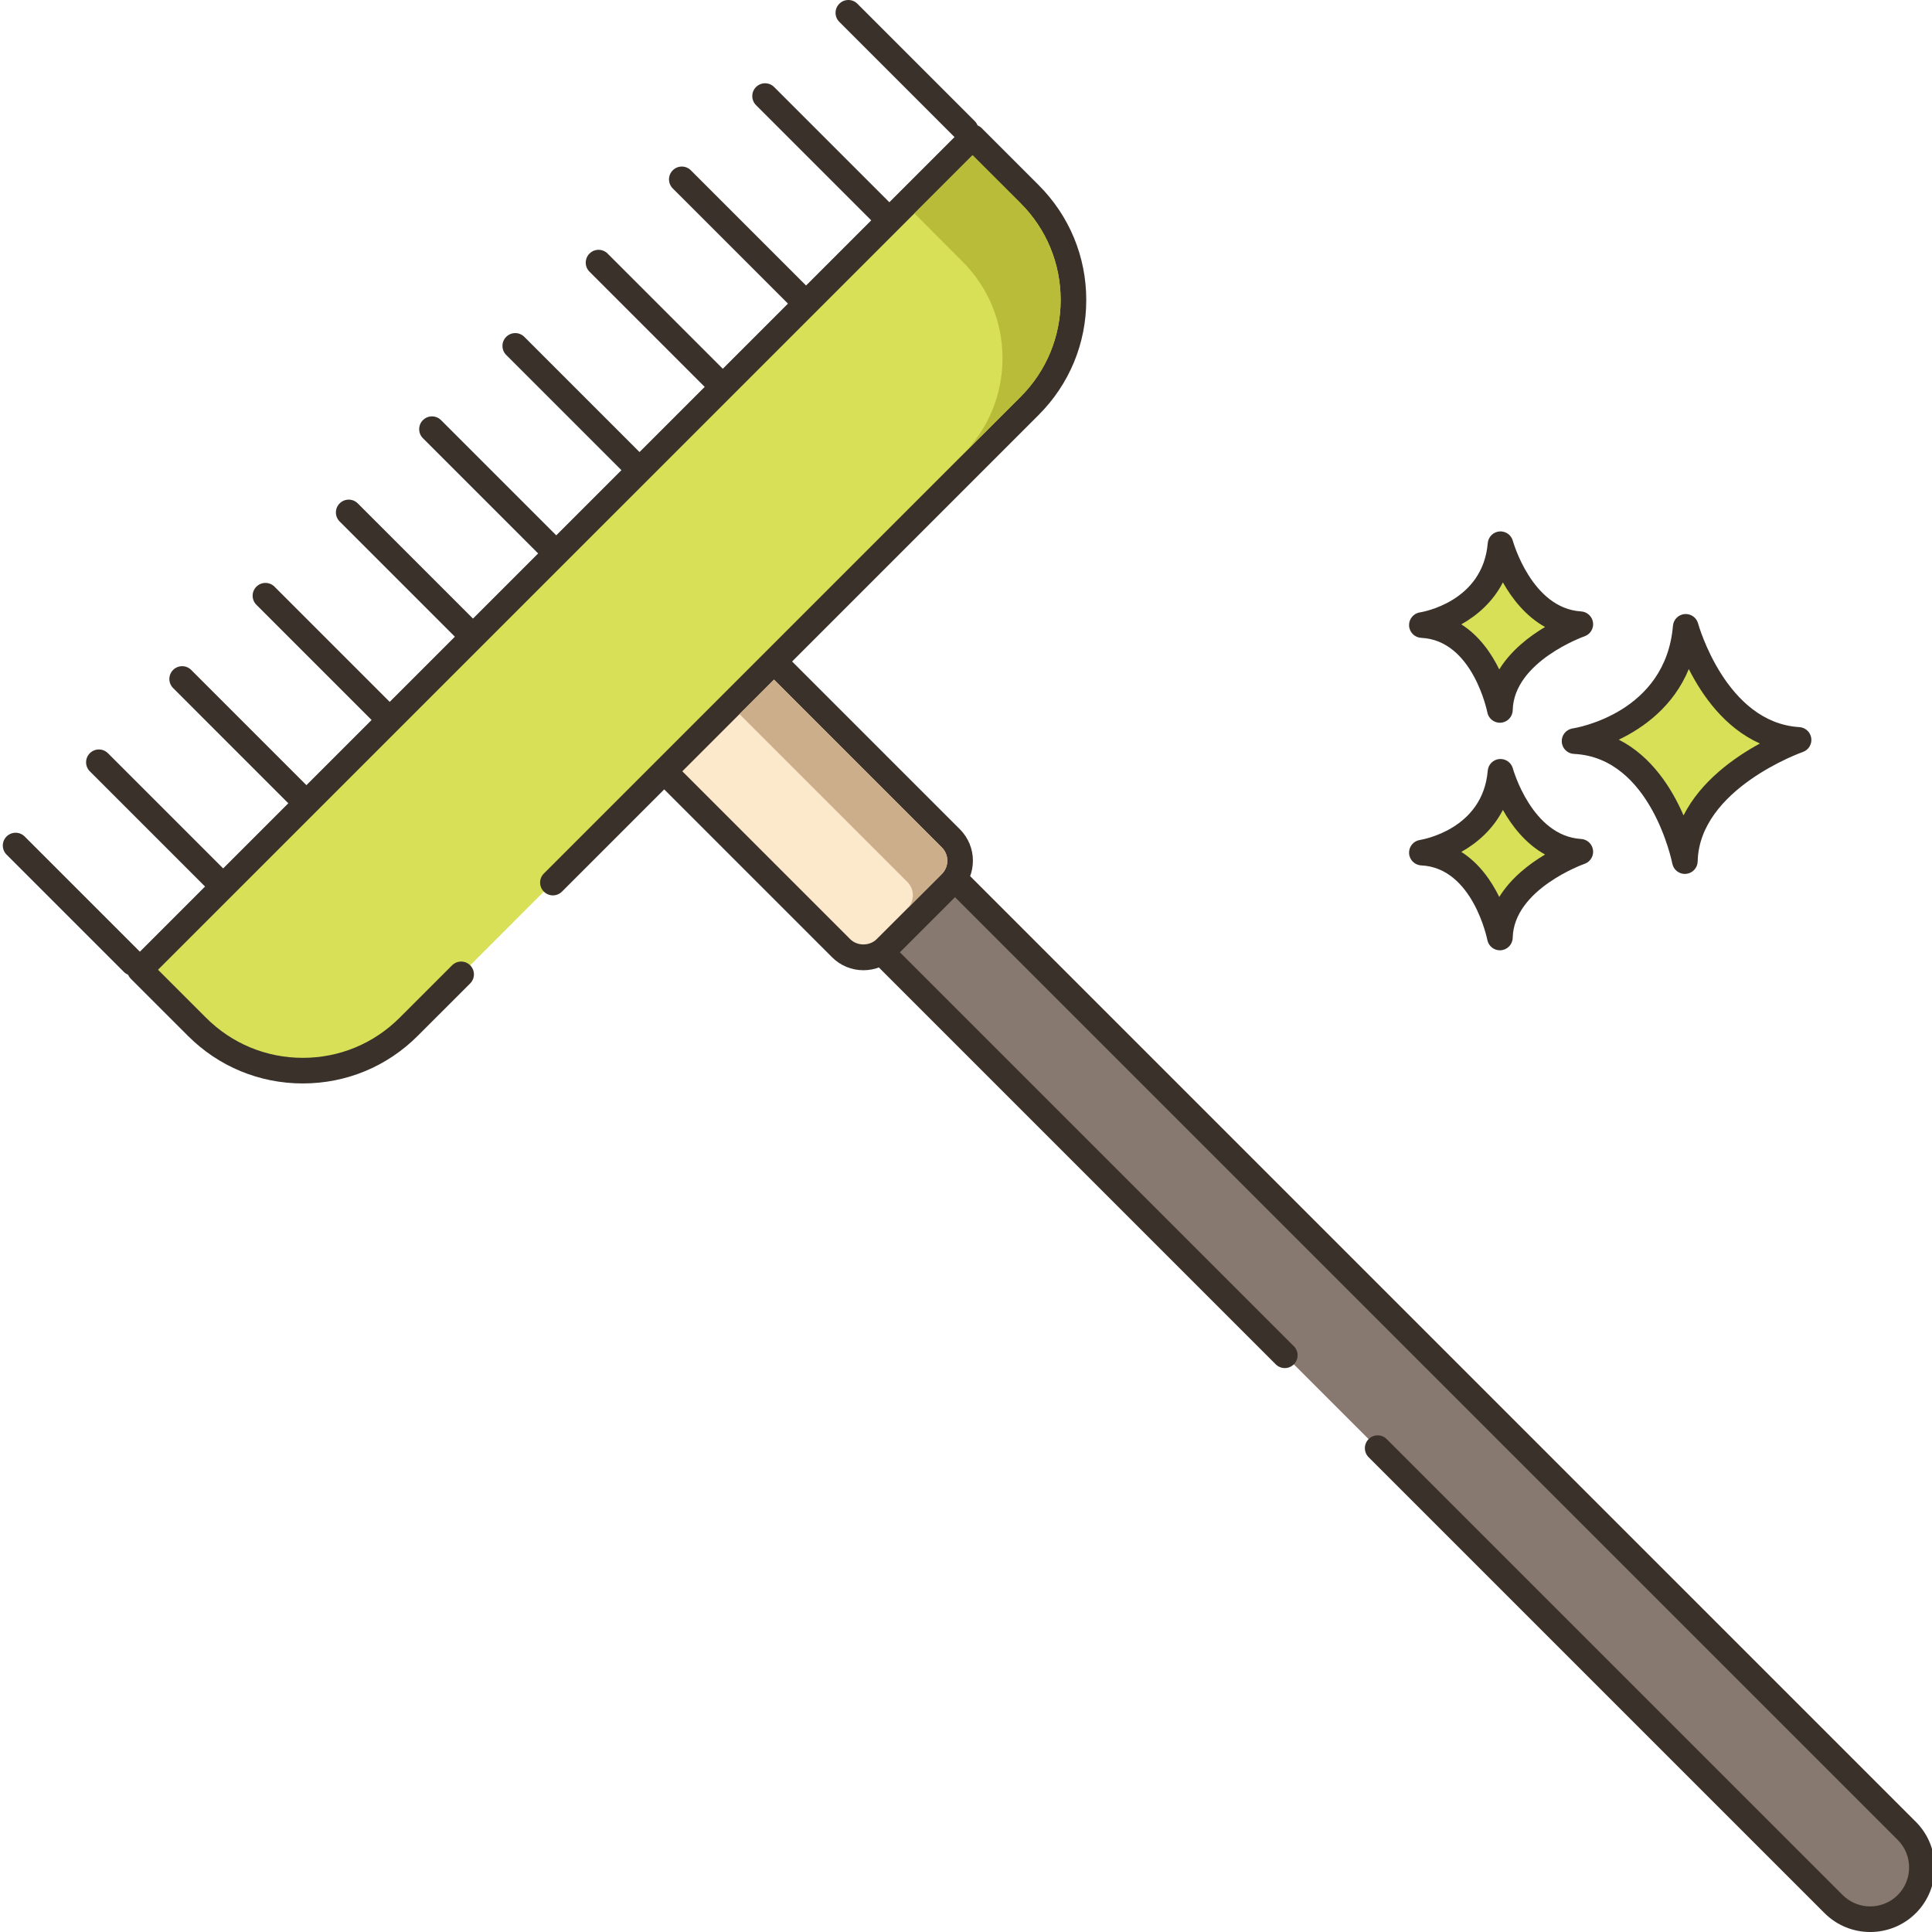 <?xml version="1.0" encoding="UTF-8"?>
<!DOCTYPE svg PUBLIC '-//W3C//DTD SVG 1.0//EN'
          'http://www.w3.org/TR/2001/REC-SVG-20010904/DTD/svg10.dtd'>
<svg contentScriptType="text/ecmascript" width="100pt" xmlns:xlink="http://www.w3.org/1999/xlink" zoomAndPan="magnify" contentStyleType="text/css" viewBox="0 0 452 452.659" height="100.0pt" preserveAspectRatio="xMidYMid meet" xmlns="http://www.w3.org/2000/svg" version="1.0"
><path style="fill:#d7e057;" d="m394.625 146.863c-1.945 23.129-26.047 26.781-26.047 26.781 20.691.973 25.848 28.117 25.848 28.117.441-19.355 26.645-28.406 26.645-28.406-19.625-1.176-26.445-26.492-26.445-26.492zm0 0"
  /><path style="fill:#3a312a;" d="m421.25 170.359c-17.207-1.027-23.664-24.047-23.727-24.281-.375-1.402-1.695-2.328-3.168-2.203-1.449.133-2.594 1.285-2.719 2.734-1.715 20.43-22.625 23.926-23.508 24.066-1.523.23-2.625 1.578-2.543 3.121.078 1.539 1.312 2.77 2.855 2.844 18.055.848 22.996 25.434 23.043 25.684.273 1.422 1.52 2.434 2.945 2.434.082 0 .168-.004.25-.012 1.527-.129 2.715-1.387 2.75-2.918.391-17.016 24.383-25.555 24.625-25.637 1.355-.469 2.188-1.828 1.988-3.246-.199-1.418-1.363-2.5-2.793-2.586zm-27.133 20.691c-2.711-6.262-7.418-13.812-15.172-17.75 5.859-2.812 12.816-7.828 16.402-16.547 3.102 6.145 8.398 13.762 16.668 17.445-6.012 3.277-13.844 8.809-17.898 16.852zm0 0"
  /><path style="fill:#d7e057;" d="m351.23 180.824c-1.379 16.355-18.426 18.941-18.426 18.941 14.637.688 18.285 19.887 18.285 19.887.312-13.688 18.844-20.09 18.844-20.09-13.883-.832-18.703-18.738-18.703-18.738zm0 0"
  /><path style="fill:#3a312a;" d="m370.113 196.566c-11.535-.688-15.945-16.371-15.988-16.527-.379-1.402-1.715-2.316-3.164-2.203-1.449.129-2.598 1.281-2.719 2.734-1.16 13.742-15.293 16.133-15.887 16.23-1.523.227-2.625 1.578-2.547 3.121.082 1.539 1.316 2.766 2.859 2.84 12.07.57 15.445 17.289 15.477 17.453.273 1.426 1.52 2.441 2.945 2.441.082 0 .168-.004.25-.012 1.531-.125 2.715-1.387 2.754-2.922.258-11.418 16.66-17.27 16.824-17.324 1.352-.469 2.184-1.824 1.992-3.242-.199-1.422-1.371-2.504-2.797-2.59zm-19.172 13.59c-1.848-3.77-4.68-7.895-8.895-10.559 3.711-2.082 7.395-5.262 9.742-9.832 2.117 3.746 5.309 7.91 9.883 10.449-3.699 2.199-7.977 5.477-10.73 9.941zm0 0"
  /><path style="fill:#d7e057;" d="m351.23 127.508c-1.379 16.359-18.426 18.941-18.426 18.941 14.637.691 18.285 19.891 18.285 19.891.312-13.691 18.844-20.09 18.844-20.09-13.883-.832-18.703-18.742-18.703-18.742zm0 0"
  /><path style="fill:#3a312a;" d="m370.113 143.25c-11.535-.688-15.945-16.371-15.988-16.527-.379-1.406-1.715-2.332-3.164-2.207-1.449.133-2.598 1.285-2.719 2.738-1.16 13.742-15.293 16.133-15.887 16.227-1.523.23-2.625 1.582-2.547 3.121.082 1.543 1.316 2.77 2.859 2.844 12.07.566 15.445 17.289 15.477 17.453.273 1.422 1.52 2.438 2.945 2.438.082 0 .168-.004.25-.008 1.531-.129 2.715-1.391 2.754-2.922.258-11.418 16.66-17.27 16.824-17.324 1.352-.469 2.184-1.828 1.992-3.246-.199-1.414-1.371-2.496-2.797-2.586zm-19.172 13.594c-1.848-3.773-4.68-7.895-8.895-10.562 3.711-2.082 7.395-5.258 9.742-9.832 2.117 3.746 5.309 7.906 9.883 10.449-3.699 2.199-7.977 5.48-10.73 9.945zm0 0"
  /><path style="fill:#87796f;" d="m446.43 428.977-223.121-223.121c-.238.359-.539.719-.859 1.039l-15.258 15.262c-.32.32-.68.617-1.039.84l223.117 223.117c4.742 4.742 12.422 4.742 17.16 0 4.723-4.738 4.723-12.418 0-17.137zm0 0"
  /><path style="fill:#3a312a;" d="m448.551 426.852-223.121-223.117c-.633-.637-1.523-.953-2.414-.867-.895.09-1.699.574-2.199 1.32-.137.203-.309.406-.488.586l-15.258 15.258c-.254.254-.434.371-.48.398-.789.48-1.309 1.293-1.418 2.207-.113.914.207 1.828.855 2.477l94.543 94.543c1.172 1.172 3.07 1.172 4.242 0s1.172-3.074 0-4.242l-92.32-92.32 12.906-12.91 220.91 220.91c3.547 3.551 3.547 9.336 0 12.898-3.559 3.562-9.355 3.562-12.918 0l-106.816-106.816c-1.172-1.172-3.07-1.172-4.242 0s-1.172 3.07 0 4.242l106.82 106.816c2.949 2.949 6.82 4.426 10.699 4.426 3.875 0 7.754-1.477 10.707-4.43 5.879-5.906 5.875-15.496-.008-21.379zm0 0"
  /><path style="fill:#fce8cb;" d="m222.457 196.43-43.078-43.078-25.719 25.723 43.078 43.078c2.887 2.891 7.57 2.891 10.461 0l15.258-15.258c2.891-2.891 2.891-7.574 0-10.465zm0 0"
  /><path style="fill:#3a312a;" d="m224.582 194.309-43.078-43.078c-1.172-1.172-3.07-1.172-4.242 0l-25.727 25.723c-.562.562-.875 1.328-.875 2.121 0 .797.312 1.559.875 2.121l43.078 43.078c1.965 1.965 4.574 3.047 7.352 3.047 2.781 0 5.391-1.082 7.355-3.047l15.262-15.258c4.051-4.055 4.051-10.652 0-14.707zm-4.242 10.465-15.262 15.258c-1.66 1.66-4.559 1.664-6.219 0l-40.957-40.957 21.477-21.48 40.961 40.957c1.711 1.715 1.711 4.508 0 6.223zm0 0"
  /><path style="fill:#d7e057;" d="m240.906 45.496-13.367-13.367-195.086 195.082 13.371 13.367c13.695 13.695 35.902 13.695 49.598 0l12.285-12.281 21.508-21.512 111.688-111.688c13.703-13.699 13.703-35.906.004-49.602zm0 0"
  /><g style="fill:#3a312a;"
  ><path d="m243.027 43.371-13.367-13.367c-1.129-1.125-3.121-1.125-4.242 0l-195.086 195.086c-.562.562-.879 1.324-.879 2.121 0 .793.316 1.555.879 2.117l13.371 13.367c7.188 7.195 16.75 11.152 26.918 11.152 10.172 0 19.73-3.957 26.922-11.152l12.289-12.285c1.172-1.172 1.172-3.07 0-4.242s-3.07-1.172-4.242 0l-12.289 12.285c-6.055 6.059-14.113 9.395-22.68 9.395s-16.621-3.336-22.676-9.395l-11.25-11.246 190.844-190.84 11.246 11.246c6.059 6.059 9.395 14.113 9.395 22.68 0 8.566-3.336 16.621-9.395 22.68l-111.688 111.688c-1.172 1.168-1.172 3.07 0 4.242s3.07 1.172 4.242 0l111.688-111.688c7.191-7.191 11.152-16.75 11.152-26.922s-3.961-19.727-11.152-26.922zm0 0"
    /><path d="m32.93 223.465-27.48-27.477c-1.172-1.172-3.07-1.172-4.242 0-1.172 1.168-1.172 3.07 0 4.242l27.48 27.48c.586.586 1.352.875 2.121.875.77 0 1.535-.289 2.121-.875 1.172-1.176 1.172-3.074 0-4.246zm0 0"
    /><path d="m52.441 203.953-27.48-27.477c-1.172-1.172-3.07-1.172-4.242 0-1.172 1.172-1.172 3.07 0 4.242l27.48 27.477c.586.586 1.355.879 2.125.879.766 0 1.535-.293 2.121-.879 1.168-1.172 1.168-3.066-.004-4.242zm0 0"
    /><path d="m71.949 184.445-27.477-27.48c-1.172-1.172-3.07-1.172-4.242 0s-1.172 3.07 0 4.242l27.477 27.48c.586.586 1.355.879 2.125.879.766 0 1.535-.297 2.121-.879 1.168-1.172 1.168-3.07-.004-4.242zm0 0"
    /><path d="m91.461 164.934-27.477-27.48c-1.176-1.172-3.07-1.172-4.242 0-1.172 1.172-1.172 3.074 0 4.242l27.477 27.48c.586.586 1.355.883 2.125.883.766 0 1.535-.293 2.121-.883 1.168-1.172 1.168-3.07-.004-4.242zm0 0"
    /><path d="m110.973 145.422-27.48-27.48c-1.172-1.172-3.07-1.172-4.242 0s-1.172 3.074 0 4.242l27.48 27.48c.586.586 1.355.883 2.121.883.77 0 1.535-.293 2.121-.883 1.172-1.172 1.172-3.07 0-4.242zm0 0"
    /><path d="m130.484 125.914-27.48-27.48c-1.172-1.172-3.07-1.172-4.242 0s-1.172 3.07 0 4.242l27.48 27.48c.586.586 1.355.875 2.121.875.77 0 1.539-.289 2.125-.875 1.168-1.172 1.168-3.07-.004-4.242zm0 0"
    /><path d="m149.996 106.402-27.48-27.48c-1.172-1.172-3.07-1.172-4.242 0-1.172 1.172-1.172 3.074 0 4.242l27.48 27.48c.586.586 1.352.879 2.121.879.766 0 1.535-.293 2.121-.879 1.172-1.172 1.172-3.07 0-4.242zm0 0"
    /><path d="m169.508 86.891-27.48-27.48c-1.172-1.172-3.07-1.172-4.242 0s-1.172 3.074 0 4.242l27.48 27.48c.586.586 1.352.879 2.121.879s1.535-.289 2.121-.879c1.172-1.168 1.172-3.07 0-4.242zm0 0"
    /><path d="m189.016 67.383-27.48-27.48c-1.172-1.172-3.07-1.172-4.242 0s-1.172 3.07 0 4.242l27.48 27.477c.586.59 1.355.883 2.125.883.766 0 1.535-.293 2.121-.883 1.168-1.172 1.168-3.07-.004-4.238zm0 0"
    /><path d="m208.527 47.871-27.48-27.48c-1.172-1.172-3.07-1.172-4.242 0-1.172 1.172-1.172 3.07 0 4.242l27.48 27.48c.586.586 1.352.879 2.121.879s1.535-.293 2.121-.879c1.168-1.172 1.168-3.07 0-4.242zm0 0"
    /><path d="m228.035 28.359-27.48-27.48c-1.172-1.172-3.066-1.172-4.238 0-1.176 1.172-1.176 3.07 0 4.242l27.477 27.48c.586.586 1.355.879 2.125.879.766 0 1.535-.293 2.121-.879 1.168-1.172 1.168-3.07-.004-4.242zm0 0"
  /></g
  ><path style="fill:#ccae8b;" d="m220.332 198.555-39.32-39.32-8.078 8.082 39.32 39.32c.84.84 1.297 1.938 1.297 3.117 0 1.16-.457 2.281-1.297 3.102l8.078-8.082c.84-.84 1.301-1.938 1.301-3.117-.004-1.16-.461-2.281-1.301-3.102zm0 0"
  /><path style="fill:#b9bc39;" d="m238.793 47.613-11.262-11.238-13.617 13.621 11.238 11.258c6.059 6.043 9.398 14.102 9.398 22.66 0 8.582-3.34 16.641-9.398 22.68l13.641-13.617c6.059-6.062 9.379-14.121 9.379-22.68 0-8.562-3.32-16.621-9.379-22.684zm0 0"
/></svg
>
